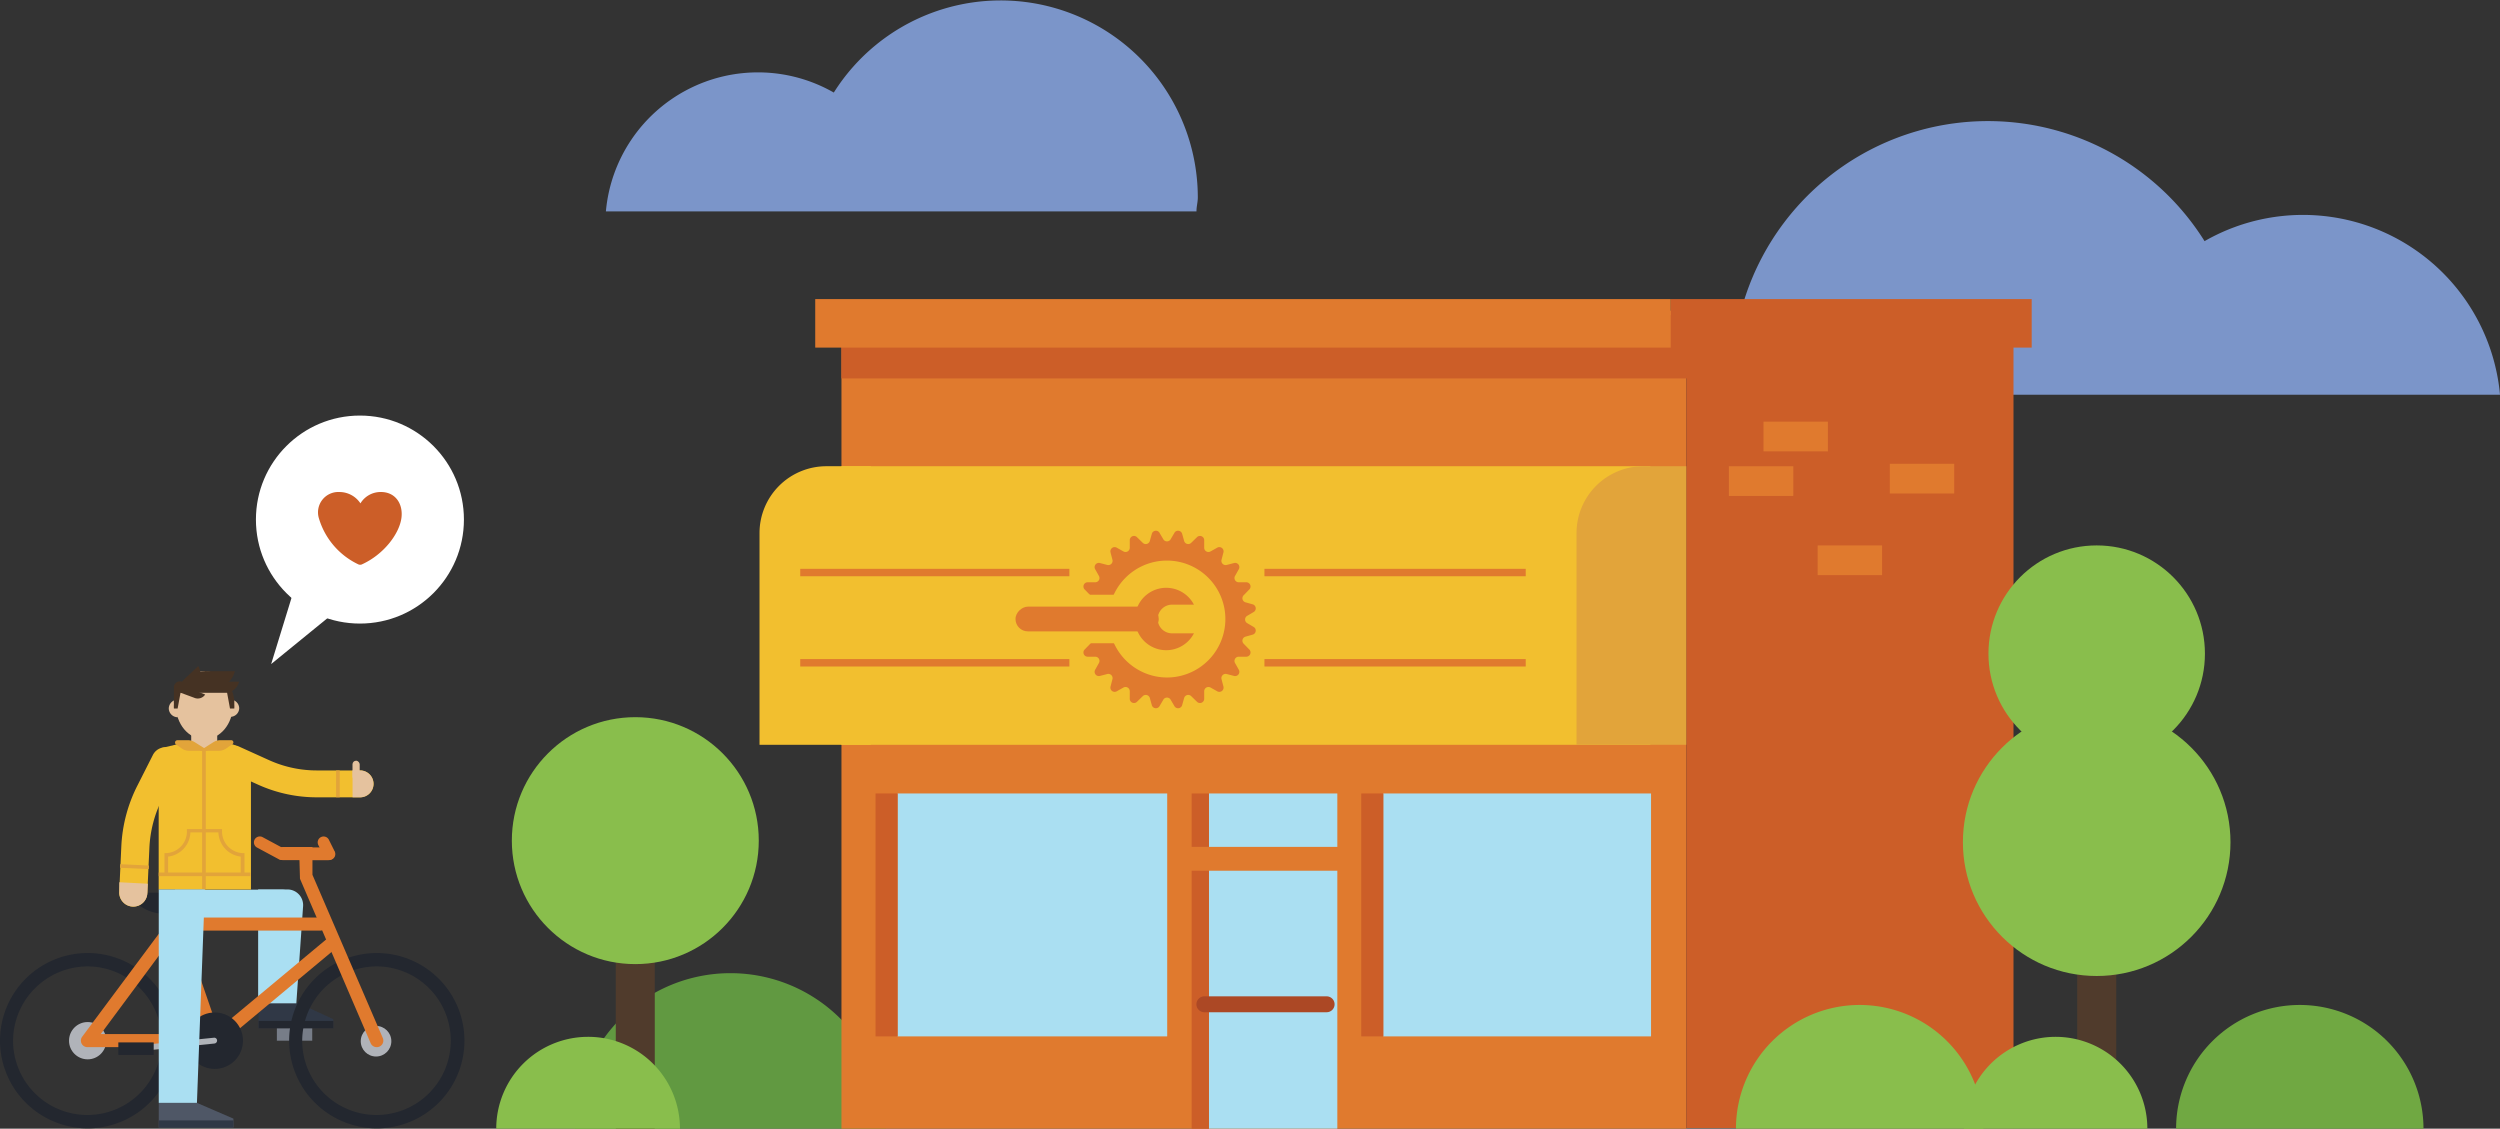 <svg id="illustration" xmlns="http://www.w3.org/2000/svg" viewBox="0 0 336.53 151.93"><rect x="0" y="0" width="336.53" height="151.93" fill="#333333" stroke="none"/><defs><style>.cls-1{fill:#619941;}.cls-2{fill:#7b95c9;}.cls-3{fill:#503b2c;}.cls-4{fill:#e07a2e;}.cls-5{fill:#aadff2;}.cls-6{fill:#89be4c;}.cls-7{fill:#70a842;}.cls-8{fill:#fff;}.cls-9{fill:#f2bf2f;}.cls-10{fill:#e2a43a;}.cls-11{fill:#e5c29e;}.cls-12{fill:#777d88;}.cls-13{fill:#b0b3b9;}.cls-14{fill:#303846;}.cls-15{fill:#23272f;}.cls-16{fill:#4f5766;}.cls-17{fill:#453223;}.cls-18{fill:#cc5e28;}.cls-19{fill:#ac4825;}</style></defs><title>2-1</title><path class="cls-1" d="M1978.27,377.24a20.93,20.93,0,0,0-20.93,20.93h41.87A20.94,20.94,0,0,0,1978.27,377.24Z" transform="translate(-1879.94 -246.24)"/><path class="cls-2" d="M2041,274.66c0-.62.18-1.21,0.18-1.84a26.54,26.54,0,0,0-49-14.12,20.55,20.55,0,0,0-30.68,16H2041Z" transform="translate(-1879.94 -246.24)"/><rect class="cls-3" x="82.89" y="127.21" width="5.25" height="24.73"/><rect class="cls-4" x="113.27" y="41.83" width="113.72" height="110.1"/><rect class="cls-5" x="162.74" y="106.81" width="17.28" height="45.12"/><rect class="cls-5" x="120.82" y="106.81" width="36.3" height="32.7"/><rect class="cls-5" x="186.2" y="106.81" width="36.05" height="32.7"/><path class="cls-6" d="M1959.1,385.81a12.36,12.36,0,0,0-12.36,12.36h24.73A12.36,12.36,0,0,0,1959.1,385.81Z" transform="translate(-1879.94 -246.24)"/><path class="cls-7" d="M2189.52,381.52a16.65,16.65,0,0,0-16.65,16.65h33.3A16.65,16.65,0,0,0,2189.52,381.52Z" transform="translate(-1879.94 -246.24)"/><path class="cls-2" d="M2113.39,299.38c-0.05-.8-0.24-1.56-0.24-2.38a34.39,34.39,0,0,1,63.55-18.3,26.63,26.63,0,0,1,39.77,20.68H2113.39Z" transform="translate(-1879.94 -246.24)"/><circle class="cls-8" cx="48.45" cy="69.94" r="14"/><polygon class="cls-8" points="40.77 75.51 36.5 89.39 48.01 80.01 40.77 75.51"/><path class="cls-9" d="M1930.23,351.76a1.81,1.81,0,0,1-1.81,1.81h-5.81a19.17,19.17,0,0,1-7.92-1.7l-4-1.81a1.81,1.81,0,1,1,1.48-3.3l4,1.81a15.57,15.57,0,0,0,6.44,1.38h5.81A1.81,1.81,0,0,1,1930.23,351.76Z" transform="translate(-1879.94 -246.24)"/><rect class="cls-10" x="45.24" y="103.71" width="0.49" height="3.61"/><path class="cls-11" d="M1927.4,353.57h1a1.81,1.81,0,1,0,0-3.62h-1v3.62Z" transform="translate(-1879.94 -246.24)"/><rect class="cls-12" x="37.27" y="138.4" width="4.76" height="1.69"/><rect class="cls-13" x="1908.88" y="385.39" width="10.55" height="0.79" transform="matrix(0.99, -0.1, 0.1, 0.99, -1909.11, -51)"/><polygon class="cls-14" points="34.81 135.06 34.81 138.4 44.86 138.4 44.86 138.4 44.86 137.19 40.24 135.06 34.81 135.06"/><rect class="cls-15" x="34.82" y="137.43" width="10.05" height="0.98"/><path class="cls-5" d="M1914.69,366V381.3h5.14l0.91-13.08a2.11,2.11,0,0,0-2.1-2.25h-3.95Z" transform="translate(-1879.94 -246.24)"/><path class="cls-5" d="M1903.48,371.4h16.43V368a2,2,0,0,0-2-2h-14.41v5.43Z" transform="translate(-1879.94 -246.24)"/><path class="cls-15" d="M1918.86,386.33a11.8,11.8,0,1,1,11.8,11.8A11.82,11.82,0,0,1,1918.86,386.33Zm1.76,0a10,10,0,1,0,10-10A10.06,10.06,0,0,0,1920.62,386.33Z" transform="translate(-1879.94 -246.24)"/><path class="cls-15" d="M1879.94,386.33a11.8,11.8,0,1,1,11.8,11.8A11.82,11.82,0,0,1,1879.94,386.33Zm1.76,0a10,10,0,1,0,10-10A10.06,10.06,0,0,0,1881.7,386.33Z" transform="translate(-1879.94 -246.24)"/><circle class="cls-13" cx="11.8" cy="140.09" r="2.51"/><circle class="cls-13" cx="50.62" cy="140.16" r="2.06"/><rect class="cls-4" x="1904.78" y="367.29" width="1.76" height="19.57" transform="translate(-1898.91 394.57) rotate(-19)"/><path class="cls-4" d="M1891.75,387.2h17.11a0.88,0.88,0,0,0,0-1.76H1893.5l10.33-13.93h19.22a0.88,0.88,0,0,0,0-1.76h-19.66a0.88,0.88,0,0,0-.71.36L1891,385.8A0.88,0.88,0,0,0,1891.75,387.2Z" transform="translate(-1879.94 -246.24)"/><polygon class="cls-4" points="29.48 140.76 45.54 127.39 44.4 126.05 28.34 139.42 29.48 140.76"/><path class="cls-15" d="M1902.09,369.25a5.75,5.75,0,0,1-3.8-1.45v-1.4h8.77A5.78,5.78,0,0,1,1902.09,369.25Z" transform="translate(-1879.94 -246.24)"/><path class="cls-9" d="M25,100h5.13a3.65,3.65,0,0,1,3.65,3.65v16.09a0,0,0,0,1,0,0H21.36a0,0,0,0,1,0,0V103.64A3.65,3.65,0,0,1,25,100Z"/><polygon class="cls-16" points="21.37 148.46 21.37 151.79 31.42 151.79 31.42 151.79 31.42 150.58 26.51 148.46 21.37 148.46"/><rect class="cls-14" x="21.37" y="150.82" width="10.05" height="0.98"/><rect class="cls-10" x="27.21" y="100.78" width="0.49" height="18.95"/><path class="cls-10" d="M1912.83,363.93h-0.49v-2.38a3.4,3.4,0,0,1-3-3.26h-3.77a3.4,3.4,0,0,1-3,3.26v2.38h-0.49v-2.85h0.24a2.91,2.91,0,0,0,2.78-3v-0.24h4.73v0.24a2.91,2.91,0,0,0,2.78,3h0.24v2.85Z" transform="translate(-1879.94 -246.24)"/><rect class="cls-10" x="21.37" y="117.45" width="12.35" height="0.49"/><path class="cls-4" d="M1930.66,387.2a0.88,0.88,0,0,0,.81-1.23L1922,364v-3.74h-4a0.88,0.88,0,0,0,0,1.76h2.25l0.07,2.51,9.5,22.1A0.88,0.88,0,0,0,1930.66,387.2Z" transform="translate(-1879.94 -246.24)"/><rect class="cls-4" x="39.97" y="114.07" width="5.1" height="1.72" rx="0.86" ry="0.86"/><path class="cls-4" d="M1917.84,362a0.79,0.79,0,0,1-.38-0.1l-2.92-1.57a0.79,0.79,0,1,1,.75-1.4l2.92,1.57A0.79,0.79,0,0,1,1917.84,362Z" transform="translate(-1879.94 -246.24)"/><path class="cls-4" d="M1924.28,362a0.79,0.79,0,0,1-.71-0.44l-0.78-1.57a0.79,0.79,0,1,1,1.42-.71l0.78,1.57A0.79,0.79,0,0,1,1924.28,362Z" transform="translate(-1879.94 -246.24)"/><circle class="cls-15" cx="28.91" cy="140.09" r="3.8"/><rect class="cls-11" x="47.45" y="102.4" width="0.97" height="2.63" rx="0.49" ry="0.49"/><path class="cls-13" d="M1898.25,387.79a0.4,0.4,0,0,1,0-.79l10.48-1.07a0.38,0.38,0,0,1,.43.35,0.4,0.4,0,0,1-.35.43l-10.48,1.07h0Z" transform="translate(-1879.94 -246.24)"/><rect class="cls-15" x="15.93" y="140.32" width="4.76" height="1.69"/><polygon class="cls-5" points="21.37 119.73 21.37 148.46 26.51 148.46 27.58 119.73 21.37 119.73"/><path class="cls-9" d="M1897.79,368.28a1.89,1.89,0,0,1-1.8-2l0.28-6.08a20.07,20.07,0,0,1,2.16-8.2l2.09-4.13a1.89,1.89,0,1,1,3.38,1.71l-2.09,4.13a16.31,16.31,0,0,0-1.76,6.67l-0.28,6.08A1.89,1.89,0,0,1,1897.79,368.28Z" transform="translate(-1879.94 -246.24)"/><path class="cls-11" d="M1896,365L1896,366.3a1.89,1.89,0,1,0,3.78.17l0.06-1.27Z" transform="translate(-1879.94 -246.24)"/><polygon class="cls-9" points="19.98 116.97 16.2 116.79 16.22 116.36 20 116.53 19.98 116.97"/><polygon class="cls-9" points="21.7 100.7 23.7 100.23 24.8 101.97 21.36 102.26 21.7 100.7"/><polygon class="cls-10" points="19.98 116.99 16.19 116.82 16.22 116.33 20 116.51 19.98 116.99"/><path class="cls-11" d="M1912.14,341.58a1.18,1.18,0,0,1-1.2,1.15v-2.31A1.18,1.18,0,0,1,1912.14,341.58Z" transform="translate(-1879.94 -246.24)"/><ellipse class="cls-11" cx="27.51" cy="94.93" rx="3.84" ry="4.58"/><rect class="cls-11" x="25.74" y="96.88" width="3.5" height="3.91"/><path class="cls-11" d="M1902.66,341.61a1.21,1.21,0,0,0,1.23,1.18v-2.37A1.21,1.21,0,0,0,1902.66,341.61Z" transform="translate(-1879.94 -246.24)"/><path class="cls-17" d="M1907.46,336.59a4.27,4.27,0,0,0-4.11,4.41,4.72,4.72,0,0,0,0,.62h0.5l0.39-2.12h6.27l0.39,2.12h0.58a4.74,4.74,0,0,0,0-.62A4.27,4.27,0,0,0,1907.46,336.59Z" transform="translate(-1879.94 -246.24)"/><path class="cls-17" d="M1907.46,336.59h4.09a3,3,0,0,1-2,2.18l-0.32.09Z" transform="translate(-1879.94 -246.24)"/><path class="cls-17" d="M1909.47,338h2.65a1.92,1.92,0,0,1-1.33,1.42l-0.21.06Z" transform="translate(-1879.94 -246.24)"/><path class="cls-17" d="M1903.95,338.33l3.61,1.4h0a1.19,1.19,0,0,1-1.47.44l-1.81-.67Z" transform="translate(-1879.94 -246.24)"/><path class="cls-17" d="M1904.7,337.72l1.93-1.82h0a1.92,1.92,0,0,1,0,1.94l-0.11.19Z" transform="translate(-1879.94 -246.24)"/><path class="cls-17" d="M1904.9,338.47a0.8,0.8,0,0,0-.75-0.51h0a0.8,0.8,0,0,0-.8.8v2a0.8,0.8,0,0,0,.35.66c0.07,0,.14-1.12.43-1.87A3.19,3.19,0,0,1,1904.9,338.47Z" transform="translate(-1879.94 -246.24)"/><path class="cls-10" d="M1903.83,345.88a0.32,0.32,0,0,0-.18.59l0.75,0.52a1.75,1.75,0,0,0,1,.32H1908l-1.84-1.16a1.73,1.73,0,0,0-.92-0.27h-1.37Z" transform="translate(-1879.94 -246.24)"/><path class="cls-10" d="M1911.07,345.88a0.29,0.29,0,0,1,.16.53l-0.84.58a1.75,1.75,0,0,1-1,.32h-2.57l1.84-1.16a1.73,1.73,0,0,1,.92-0.27h1.48Z" transform="translate(-1879.94 -246.24)"/><rect class="cls-9" x="113.27" y="62.76" width="108.9" height="37.5"/><rect class="cls-18" x="226.99" y="41.83" width="44.05" height="110.02"/><rect class="cls-3" x="279.62" y="125.66" width="5.25" height="24.73"/><circle class="cls-6" cx="282.24" cy="113.37" r="18.01"/><circle class="cls-6" cx="282.24" cy="87.99" r="14.57"/><circle class="cls-6" cx="85.52" cy="113.16" r="16.62"/><path class="cls-6" d="M2130.27,381.52a16.65,16.65,0,0,0-16.65,16.65h33.3A16.65,16.65,0,0,0,2130.27,381.52Z" transform="translate(-1879.94 -246.24)"/><path class="cls-6" d="M2156.66,385.81a12.36,12.36,0,0,0-12.36,12.36H2169A12.36,12.36,0,0,0,2156.66,385.81Z" transform="translate(-1879.94 -246.24)"/><path class="cls-10" d="M2106.93,346.5V309h-5.77a9,9,0,0,0-9,9V346.5h14.75Z" transform="translate(-1879.94 -246.24)"/><path class="cls-9" d="M1997.18,346.5V309h-6a9,9,0,0,0-9,9V346.5h15Z" transform="translate(-1879.94 -246.24)"/><rect class="cls-18" x="113.27" y="42.41" width="116.5" height="8.53"/><rect class="cls-18" x="224.9" y="40.26" width="48.59" height="6.53"/><rect class="cls-4" x="109.74" y="40.26" width="115.16" height="6.53"/><rect class="cls-18" x="117.86" y="106.81" width="2.97" height="32.7"/><rect class="cls-18" x="183.24" y="106.81" width="2.97" height="32.7"/><rect class="cls-18" x="160.41" y="106.81" width="2.33" height="45.12"/><rect class="cls-4" x="158.75" y="114" width="23.17" height="3.21"/><path class="cls-19" d="M2058.52,382.5h-16.46a1.07,1.07,0,0,1,0-2.14h16.46A1.07,1.07,0,0,1,2058.52,382.5Z" transform="translate(-1879.94 -246.24)"/><rect class="cls-4" x="232.73" y="62.76" width="8.67" height="4"/><rect class="cls-4" x="237.39" y="56.76" width="8.67" height="4"/><rect class="cls-4" x="254.39" y="62.43" width="8.67" height="4"/><rect class="cls-4" x="244.68" y="73.42" width="8.67" height="4"/><path class="cls-4" d="M2036,341.34l0.53-.9a0.57,0.57,0,0,1,1,0l0.53,0.9a0.57,0.57,0,0,0,1-.14l0.28-1a0.57,0.57,0,0,1,.95-0.25l0.75,0.73a0.57,0.57,0,0,0,1-.4v-1a0.57,0.57,0,0,1,.85-0.49l0.91,0.51a0.57,0.57,0,0,0,.83-0.64l-0.26-1a0.57,0.57,0,0,1,.69-0.69l1,0.26a0.57,0.57,0,0,0,.64-0.83l-0.51-.91a0.57,0.57,0,0,1,.49-0.85h1a0.57,0.57,0,0,0,.4-1l-0.73-.75a0.57,0.57,0,0,1,.25-0.95l1-.28a0.57,0.57,0,0,0,.14-1l-0.9-.53a0.57,0.57,0,0,1,0-1l0.9-.53a0.57,0.57,0,0,0-.14-1l-1-.28a0.57,0.57,0,0,1-.25-0.95l0.73-.75a0.57,0.57,0,0,0-.4-1h-1a0.57,0.57,0,0,1-.49-0.85l0.51-.91a0.57,0.57,0,0,0-.64-0.83l-1,.26a0.57,0.57,0,0,1-.69-0.69l0.26-1a0.57,0.57,0,0,0-.83-0.64l-0.91.51a0.57,0.57,0,0,1-.85-0.49v-1a0.57,0.57,0,0,0-1-.4l-0.75.73a0.57,0.57,0,0,1-.95-0.25l-0.28-1a0.57,0.57,0,0,0-1-.14l-0.53.9a0.57,0.57,0,0,1-1,0l-0.53-.9a0.57,0.57,0,0,0-1,.14l-0.28,1a0.57,0.57,0,0,1-.95.25l-0.75-.73a0.57,0.57,0,0,0-1,.4v1a0.57,0.57,0,0,1-.85.49l-0.91-.51a0.57,0.57,0,0,0-.83.64l0.26,1a0.57,0.57,0,0,1-.69.69l-1-.26a0.57,0.57,0,0,0-.64.83l0.51,0.91a0.57,0.57,0,0,1-.49.85h-1a0.57,0.57,0,0,0-.4,1l0.73,0.75a0.57,0.57,0,0,1-.25.95l-1,.28a0.57,0.57,0,0,0-.14,1l0.9,0.53a0.57,0.57,0,0,1,0,1l-0.9.53a0.57,0.57,0,0,0,.14,1l1,0.28a0.57,0.57,0,0,1,.25.95l-0.73.75a0.57,0.57,0,0,0,.4,1h1a0.57,0.57,0,0,1,.49.85l-0.51.91a0.57,0.57,0,0,0,.64.83l1-.26a0.57,0.57,0,0,1,.69.69l-0.26,1a0.57,0.57,0,0,0,.83.64l0.91-.51a0.57,0.57,0,0,1,.85.49v1a0.57,0.57,0,0,0,1,.4l0.75-.73a0.57,0.57,0,0,1,.95.25l0.28,1A0.57,0.57,0,0,0,2036,341.34Zm-6.85-11.77a7.87,7.87,0,1,1,7.87,7.87A7.87,7.87,0,0,1,2029.19,329.56Z" transform="translate(-1879.94 -246.24)"/><rect class="cls-9" x="141.65" y="80.06" width="9.2" height="6.53"/><rect class="cls-4" x="2024.62" y="319.93" width="3.33" height="19.28" rx="1.66" ry="1.66" transform="translate(475.91 -1942.96) rotate(90)"/><path class="cls-4" d="M2040.66,331.49h-2.81a1.93,1.93,0,1,1,0-3.85h2.81A4.2,4.2,0,1,0,2040.66,331.49Z" transform="translate(-1879.94 -246.24)"/><rect class="cls-4" x="107.72" y="88.72" width="36.23" height="1"/><rect class="cls-4" x="170.21" y="88.72" width="35.17" height="1"/><rect class="cls-4" x="107.72" y="76.57" width="36.23" height="1"/><rect class="cls-4" x="170.21" y="76.57" width="35.17" height="1"/><path class="cls-18" d="M1928.62,322.23c3-1.35,5.08-4.15,5.36-6.28,0.24-1.88-.81-3.48-2.76-3.48a3.17,3.17,0,0,0-2.76,1.53,3.4,3.4,0,0,0-2.85-1.53,2.74,2.74,0,0,0-2.76,3.48,10,10,0,0,0,5.37,6.28,0.61,0.61,0,0,0,.4,0" transform="translate(-1879.94 -246.24)"/></svg>